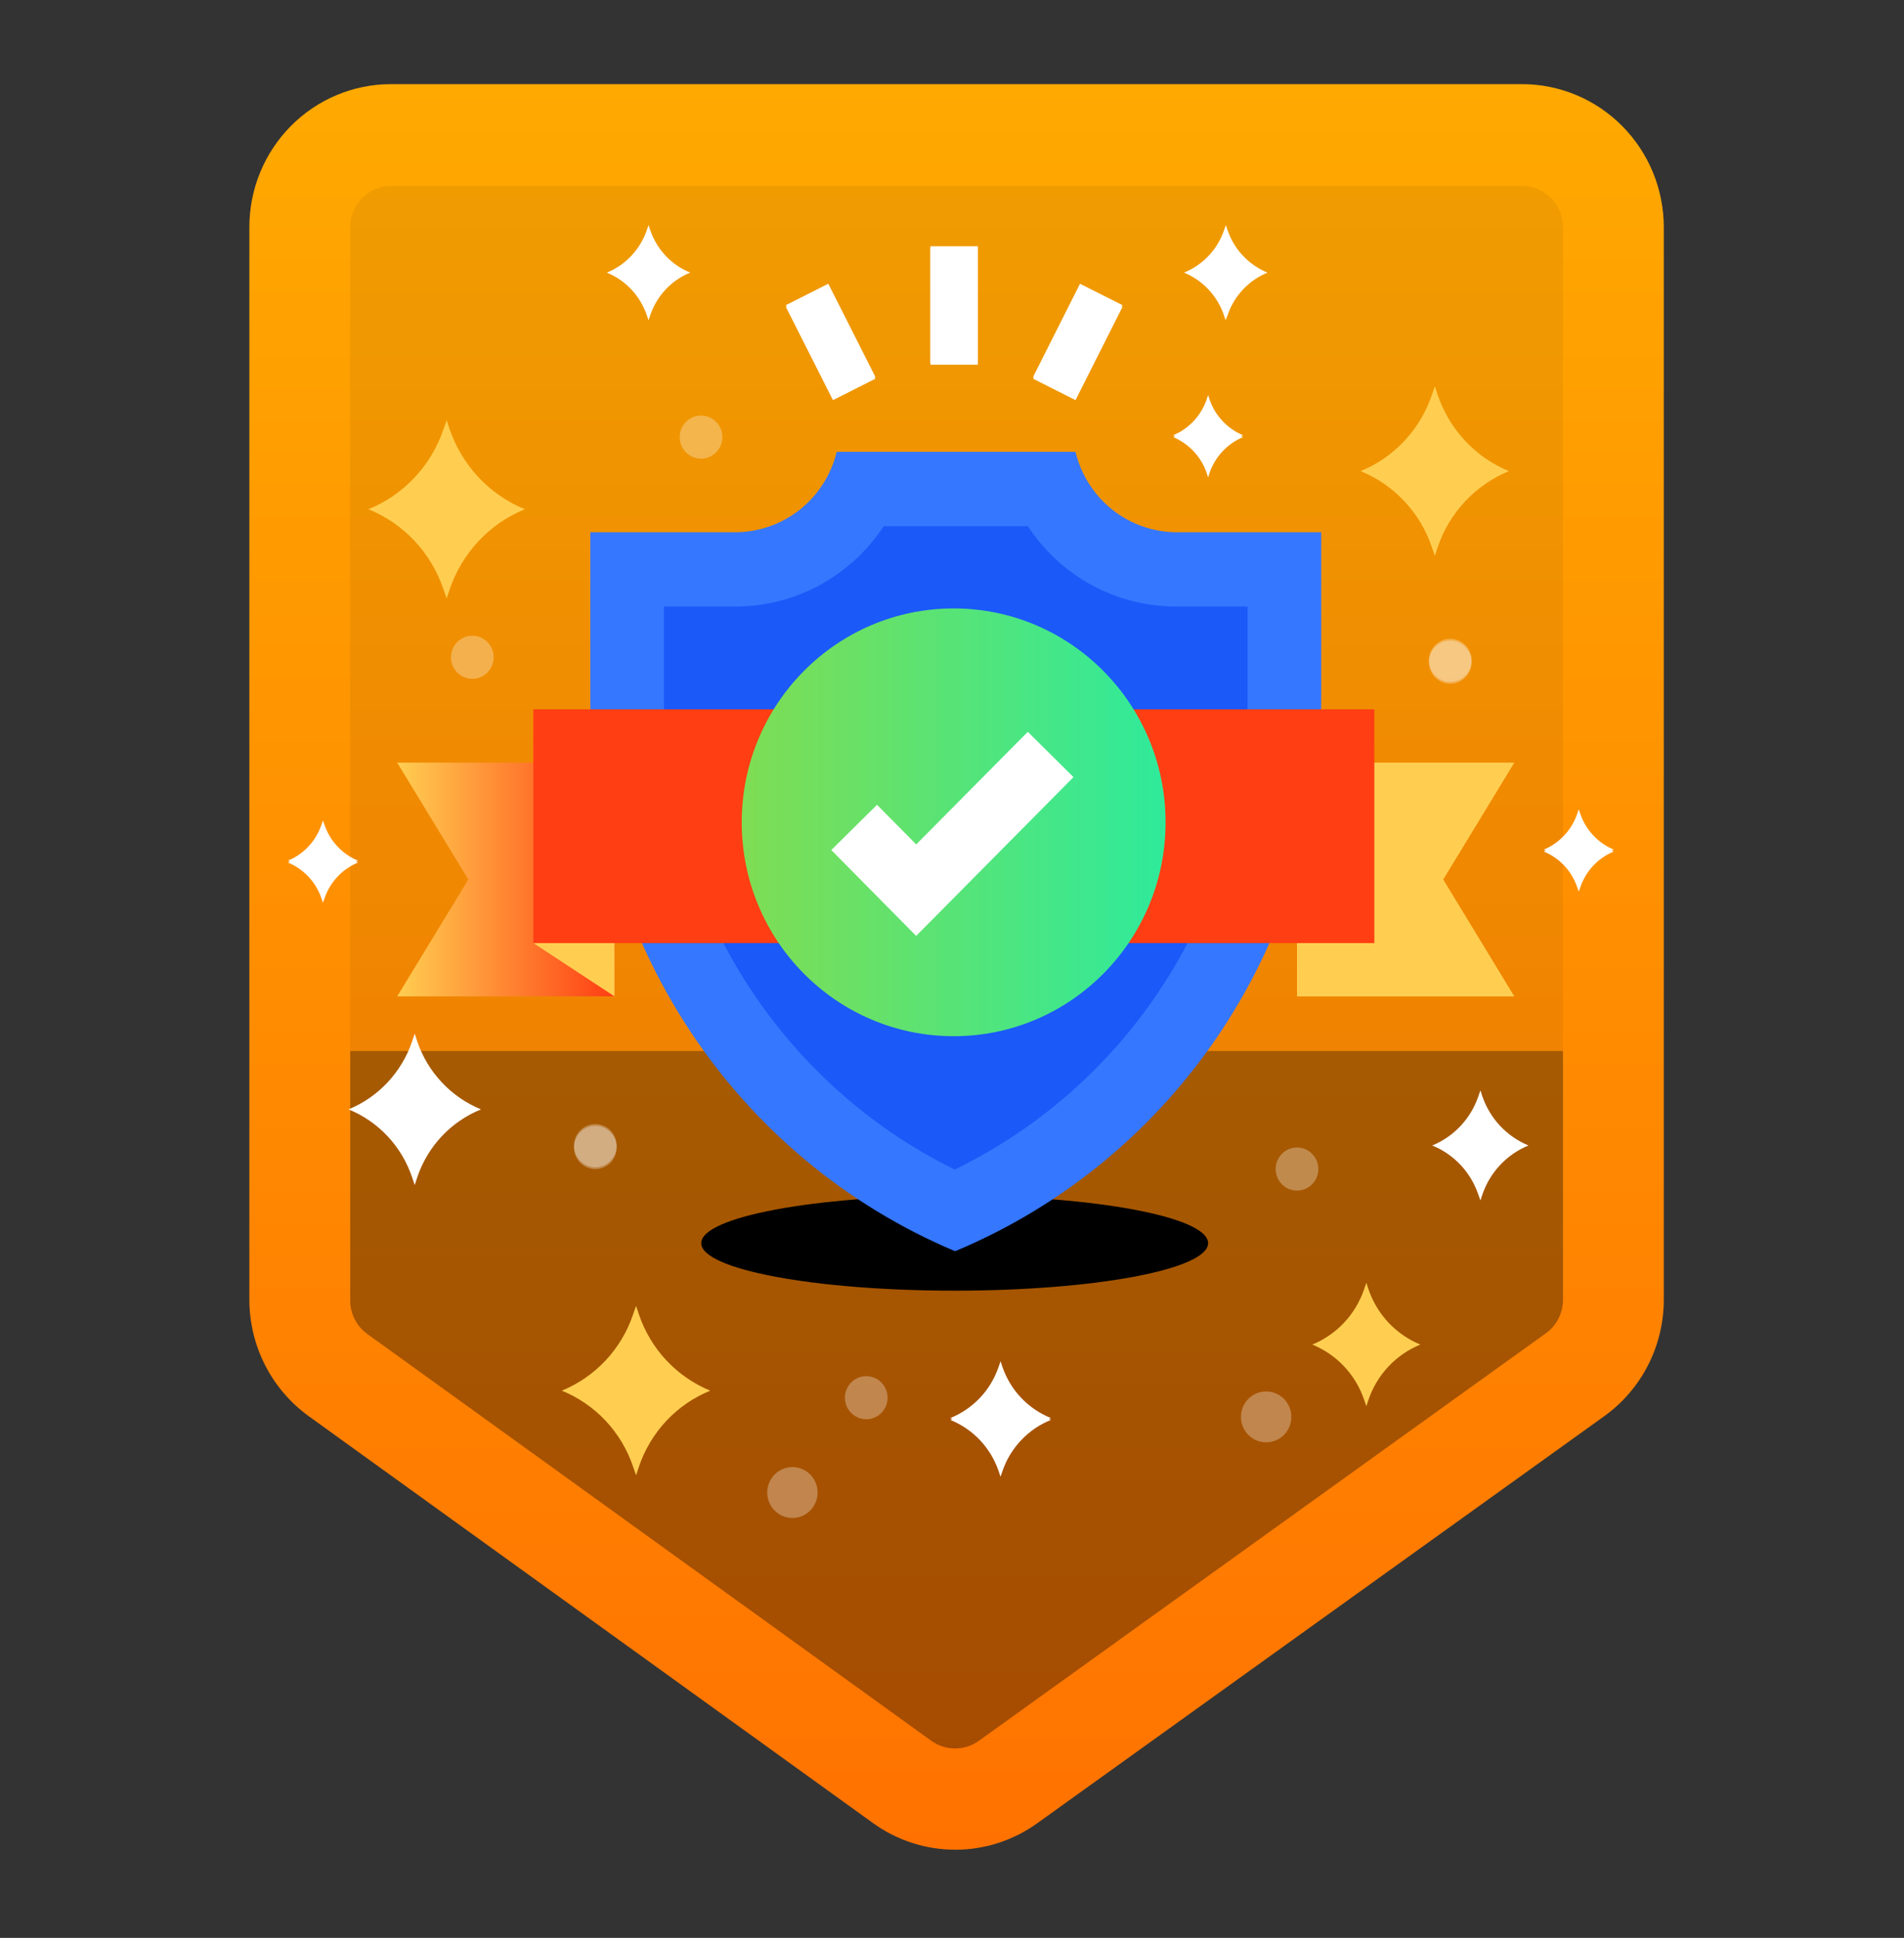 <svg width="57" height="58" viewBox="0 0 57 58" fill="none" xmlns="http://www.w3.org/2000/svg">
<rect x="0" y="0" width="57" height="58" fill="#333333" stroke="none"/>
<path d="M48.033 42.381L31.057 54.565C30.34 55.083 29.479 55.361 28.597 55.361C27.715 55.361 26.855 55.083 26.137 54.565L9.236 42.381C8.689 41.984 8.242 41.461 7.934 40.855C7.626 40.25 7.466 39.579 7.465 38.898V6.798C7.465 5.663 7.912 4.576 8.706 3.773C9.5 2.971 10.578 2.519 11.702 2.518H45.573C46.696 2.521 47.773 2.972 48.567 3.775C49.361 4.577 49.808 5.664 49.809 6.798V38.898C49.809 39.58 49.648 40.251 49.339 40.857C49.03 41.462 48.583 41.985 48.033 42.381Z" fill="url(#paint0_linear_290_1303)"/>
<g opacity="0.3">
<path opacity="0.2" d="M46.791 6.798C46.791 6.47 46.662 6.157 46.432 5.925C46.203 5.694 45.892 5.564 45.568 5.564H11.702C11.542 5.564 11.383 5.596 11.235 5.658C11.087 5.72 10.952 5.811 10.839 5.926C10.726 6.04 10.636 6.176 10.576 6.326C10.515 6.476 10.484 6.636 10.484 6.798V31.456H46.791V6.798Z" fill="black"/>
</g>
<path opacity="0.35" d="M10.484 31.456V38.903C10.481 39.101 10.526 39.296 10.613 39.473C10.701 39.65 10.829 39.802 10.987 39.919L27.883 52.103C28.09 52.251 28.338 52.331 28.592 52.331C28.846 52.332 29.095 52.252 29.302 52.103L46.287 39.898C46.446 39.783 46.575 39.63 46.663 39.453C46.75 39.276 46.794 39.081 46.791 38.883V31.456H10.484Z" fill="black"/>
<path d="M29.953 44.198L29.893 44.02C29.774 43.677 29.584 43.363 29.335 43.1C29.086 42.838 28.784 42.632 28.449 42.497C28.784 42.363 29.086 42.157 29.335 41.894C29.584 41.632 29.774 41.318 29.893 40.974L29.953 40.797L30.014 40.974C30.133 41.318 30.324 41.632 30.574 41.895C30.824 42.158 31.127 42.363 31.462 42.497C31.127 42.631 30.824 42.837 30.574 43.1C30.324 43.362 30.133 43.676 30.014 44.02L29.953 44.198Z" fill="white"/>
<path d="M36.167 14.291L36.127 14.164C36.045 13.922 35.913 13.7 35.739 13.513C35.566 13.327 35.355 13.18 35.121 13.082C35.355 12.985 35.567 12.839 35.74 12.652C35.914 12.465 36.046 12.243 36.127 12.001L36.167 11.879L36.207 12.001C36.289 12.243 36.42 12.465 36.594 12.652C36.768 12.839 36.979 12.985 37.214 13.082C36.979 13.18 36.768 13.327 36.595 13.513C36.421 13.7 36.289 13.922 36.207 14.164L36.167 14.291Z" fill="white"/>
<path d="M47.261 26.688L47.221 26.566C47.14 26.323 47.008 26.101 46.835 25.914C46.661 25.728 46.449 25.581 46.214 25.485C46.449 25.387 46.66 25.241 46.834 25.054C47.007 24.867 47.139 24.646 47.221 24.403L47.261 24.276L47.306 24.403C47.388 24.646 47.52 24.867 47.693 25.054C47.867 25.241 48.078 25.387 48.312 25.485C48.077 25.581 47.866 25.728 47.692 25.914C47.518 26.101 47.387 26.323 47.306 26.566L47.261 26.688Z" fill="white"/>
<path d="M9.667 27.018L9.627 26.896C9.545 26.654 9.414 26.432 9.24 26.245C9.066 26.059 8.855 25.912 8.62 25.815C8.855 25.718 9.066 25.571 9.24 25.385C9.414 25.198 9.545 24.976 9.627 24.734L9.667 24.612L9.712 24.734C9.793 24.976 9.924 25.199 10.098 25.385C10.272 25.572 10.483 25.719 10.718 25.815C10.483 25.912 10.272 26.058 10.098 26.245C9.924 26.431 9.793 26.654 9.712 26.896L9.667 27.018Z" fill="white"/>
<path opacity="0.3" d="M14.14 20.317C14.493 20.317 14.779 20.028 14.779 19.672C14.779 19.316 14.493 19.027 14.14 19.027C13.787 19.027 13.501 19.316 13.501 19.672C13.501 20.028 13.787 20.317 14.14 20.317Z" fill="white"/>
<path opacity="0.3" d="M20.987 13.727C21.34 13.727 21.626 13.438 21.626 13.082C21.626 12.726 21.34 12.438 20.987 12.438C20.634 12.438 20.348 12.726 20.348 13.082C20.348 13.438 20.634 13.727 20.987 13.727Z" fill="white"/>
<path opacity="0.3" d="M43.417 20.464C43.77 20.464 44.056 20.175 44.056 19.819C44.056 19.463 43.77 19.174 43.417 19.174C43.064 19.174 42.778 19.463 42.778 19.819C42.778 20.175 43.064 20.464 43.417 20.464Z" fill="white"/>
<path opacity="0.3" d="M38.828 35.633C39.181 35.633 39.467 35.345 39.467 34.989C39.467 34.633 39.181 34.344 38.828 34.344C38.475 34.344 38.19 34.633 38.19 34.989C38.19 35.345 38.475 35.633 38.828 35.633Z" fill="white"/>
<path opacity="0.3" d="M17.823 34.989C18.175 34.989 18.462 34.7 18.462 34.344C18.462 33.988 18.175 33.699 17.823 33.699C17.47 33.699 17.184 33.988 17.184 34.344C17.184 34.7 17.47 34.989 17.823 34.989Z" fill="white"/>
<path opacity="0.3" d="M25.933 42.477C26.286 42.477 26.572 42.188 26.572 41.832C26.572 41.476 26.286 41.188 25.933 41.188C25.581 41.188 25.294 41.476 25.294 41.832C25.294 42.188 25.581 42.477 25.933 42.477Z" fill="white"/>
<path d="M28.58 38.629C32.77 38.629 36.167 37.992 36.167 37.207C36.167 36.422 32.77 35.786 28.58 35.786C24.39 35.786 20.993 36.422 20.993 37.207C20.993 37.992 24.39 38.629 28.58 38.629Z" fill="black"/>
<path d="M35.216 15.93C34.519 15.927 33.843 15.688 33.296 15.252C32.749 14.816 32.362 14.207 32.197 13.524H25.048C24.882 14.207 24.495 14.815 23.948 15.251C23.401 15.686 22.726 15.926 22.029 15.93H17.672V20.916C17.672 24.448 18.708 27.901 20.648 30.841C22.587 33.782 25.346 36.078 28.575 37.441H28.61C31.853 36.084 34.624 33.786 36.572 30.839C38.52 27.892 39.557 24.428 39.553 20.885V15.93H35.216Z" fill="#3577FF"/>
<path d="M28.58 35.004C25.965 33.716 23.763 31.712 22.223 29.221C20.684 26.73 19.871 23.852 19.876 20.916V18.154H22.009C22.89 18.155 23.757 17.936 24.533 17.516C25.309 17.096 25.97 16.488 26.457 15.748H30.769C31.255 16.489 31.915 17.097 32.692 17.517C33.468 17.937 34.336 18.156 35.216 18.154H37.35V20.885C37.356 23.834 36.535 26.723 34.984 29.221C33.432 31.72 31.212 33.724 28.58 35.004Z" fill="#1B59F8"/>
<path d="M18.397 29.821H11.891L14.02 26.323L11.891 22.825H18.397V29.821Z" fill="url(#paint1_linear_290_1303)"/>
<path d="M15.971 28.227L18.396 29.821V28.227H15.971Z" fill="#FFCE51"/>
<path d="M38.829 29.821H45.334L43.206 26.323L45.334 22.825H38.829V29.821Z" fill="url(#paint2_linear_290_1303)"/>
<path d="M41.259 28.227L38.829 29.821V28.227H41.259Z" fill="#FFCE51"/>
<path d="M41.143 21.23H15.967V28.226H41.143V21.23Z" fill="#FF3E13"/>
<path d="M28.565 7.427V10.915" stroke="white" stroke-width="1.422" stroke-miterlimit="10"/>
<path d="M24.163 8.869L25.571 11.656" stroke="white" stroke-width="1.422" stroke-miterlimit="10"/>
<path d="M32.967 8.869L31.563 11.656" stroke="white" stroke-width="1.422" stroke-miterlimit="10"/>
<path d="M28.549 31.013C32.053 31.013 34.894 28.147 34.894 24.612C34.894 21.076 32.053 18.21 28.549 18.21C25.045 18.21 22.205 21.076 22.205 24.612C22.205 28.147 25.045 31.013 28.549 31.013Z" fill="url(#paint3_linear_290_1303)"/>
<path d="M25.571 24.764L27.428 26.642L31.453 22.581" stroke="white" stroke-width="1.926" stroke-miterlimit="10"/>
<path d="M42.956 16.635L42.865 16.376C42.693 15.864 42.413 15.396 42.045 15.004C41.676 14.611 41.229 14.303 40.732 14.101C41.228 13.898 41.676 13.589 42.044 13.195C42.412 12.802 42.692 12.334 42.865 11.822L42.956 11.563L43.041 11.822C43.214 12.334 43.495 12.802 43.862 13.195C44.231 13.589 44.678 13.898 45.175 14.101C44.678 14.303 44.23 14.611 43.862 15.004C43.494 15.396 43.214 15.864 43.041 16.376L42.956 16.635Z" fill="#FFCE51"/>
<path opacity="0.3" d="M37.904 43.168C38.321 43.168 38.659 42.827 38.659 42.407C38.659 41.986 38.321 41.645 37.904 41.645C37.487 41.645 37.15 41.986 37.15 42.407C37.15 42.827 37.487 43.168 37.904 43.168Z" fill="white"/>
<path d="M44.319 35.929L44.259 35.761C44.148 35.429 43.967 35.124 43.728 34.869C43.489 34.614 43.198 34.414 42.876 34.284C43.198 34.152 43.488 33.952 43.727 33.697C43.965 33.442 44.147 33.139 44.259 32.807L44.319 32.634L44.375 32.807C44.488 33.138 44.67 33.441 44.908 33.696C45.147 33.951 45.437 34.151 45.758 34.284C45.436 34.415 45.145 34.615 44.907 34.87C44.668 35.125 44.486 35.429 44.375 35.761L44.319 35.929Z" fill="white"/>
<path d="M13.372 17.911L13.276 17.637C13.095 17.098 12.8 16.606 12.413 16.192C12.026 15.779 11.555 15.454 11.032 15.241C11.554 15.028 12.025 14.704 12.412 14.291C12.799 13.879 13.094 13.387 13.276 12.85L13.372 12.575L13.462 12.85C13.646 13.387 13.943 13.878 14.33 14.291C14.718 14.703 15.189 15.027 15.711 15.241C15.188 15.455 14.717 15.779 14.329 16.193C13.941 16.606 13.646 17.099 13.462 17.637L13.372 17.911Z" fill="#FFCE51"/>
<path d="M36.692 9.585L36.642 9.438C36.545 9.151 36.388 8.888 36.181 8.667C35.974 8.446 35.723 8.273 35.445 8.159C35.724 8.046 35.976 7.874 36.184 7.654C36.391 7.434 36.549 7.171 36.647 6.884L36.697 6.737L36.748 6.884C36.845 7.171 37.002 7.433 37.209 7.653C37.416 7.873 37.667 8.045 37.945 8.159C37.666 8.273 37.415 8.446 37.209 8.667C37.002 8.888 36.845 9.151 36.748 9.438L36.692 9.585Z" fill="white"/>
<path d="M19.415 9.585L19.365 9.438C19.267 9.151 19.11 8.888 18.904 8.667C18.697 8.446 18.446 8.273 18.167 8.159C18.446 8.045 18.697 7.873 18.903 7.653C19.11 7.433 19.267 7.171 19.365 6.884L19.415 6.737L19.465 6.884C19.562 7.171 19.719 7.434 19.925 7.654C20.132 7.874 20.384 8.046 20.663 8.159C20.384 8.272 20.132 8.445 19.925 8.666C19.719 8.887 19.562 9.15 19.465 9.438L19.415 9.585Z" fill="white"/>
<path d="M12.416 35.467L12.336 35.233C12.182 34.777 11.933 34.359 11.604 34.008C11.276 33.658 10.877 33.383 10.434 33.203C10.876 33.021 11.275 32.746 11.603 32.395C11.931 32.045 12.181 31.628 12.336 31.172L12.416 30.938L12.492 31.172C12.648 31.628 12.898 32.045 13.227 32.395C13.556 32.746 13.956 33.021 14.399 33.203C13.955 33.383 13.555 33.657 13.225 34.008C12.896 34.358 12.646 34.776 12.492 35.233L12.416 35.467Z" fill="white"/>
<path opacity="0.3" d="M23.723 45.432C24.139 45.432 24.477 45.091 24.477 44.671C24.477 44.25 24.139 43.909 23.723 43.909C23.306 43.909 22.968 44.25 22.968 44.671C22.968 45.091 23.306 45.432 23.723 45.432Z" fill="white"/>
<path d="M19.043 44.155L18.952 43.896C18.78 43.385 18.5 42.917 18.132 42.524C17.764 42.132 17.316 41.824 16.819 41.622C17.316 41.418 17.763 41.109 18.131 40.716C18.499 40.323 18.779 39.854 18.952 39.342L19.043 39.084L19.128 39.342C19.302 39.854 19.582 40.323 19.95 40.716C20.318 41.109 20.765 41.418 21.262 41.622C20.765 41.824 20.317 42.132 19.949 42.524C19.581 42.917 19.301 43.385 19.128 43.896L19.043 44.155Z" fill="#FFCE51"/>
<path d="M40.905 42.087L40.839 41.898C40.714 41.526 40.51 41.185 40.242 40.899C39.974 40.614 39.648 40.389 39.286 40.242C39.648 40.094 39.973 39.869 40.241 39.583C40.509 39.296 40.713 38.955 40.839 38.583L40.905 38.394L40.967 38.583C41.093 38.955 41.297 39.296 41.565 39.583C41.833 39.869 42.159 40.094 42.521 40.242C42.159 40.389 41.833 40.614 41.565 40.899C41.297 41.185 41.093 41.526 40.967 41.898L40.905 42.087Z" fill="#FFCE51"/>
<path d="M29.953 44.142L29.892 43.965C29.774 43.621 29.584 43.308 29.335 43.045C29.085 42.782 28.783 42.576 28.448 42.442C28.783 42.307 29.085 42.101 29.335 41.839C29.584 41.576 29.774 41.262 29.892 40.919L29.953 40.741L30.013 40.919C30.132 41.263 30.323 41.577 30.573 41.839C30.823 42.102 31.127 42.308 31.462 42.442C31.127 42.576 30.823 42.781 30.573 43.044C30.323 43.307 30.132 43.621 30.013 43.965L29.953 44.142Z" fill="white"/>
<path d="M36.167 14.235L36.127 14.108C36.045 13.866 35.913 13.644 35.739 13.458C35.566 13.271 35.355 13.124 35.12 13.027C35.355 12.93 35.566 12.783 35.74 12.596C35.913 12.41 36.045 12.188 36.127 11.945L36.167 11.823L36.207 11.945C36.288 12.188 36.42 12.41 36.594 12.596C36.767 12.783 36.979 12.93 37.213 13.027C36.979 13.124 36.768 13.271 36.594 13.458C36.421 13.644 36.289 13.866 36.207 14.108L36.167 14.235Z" fill="white"/>
<path d="M47.261 26.632L47.22 26.51C47.14 26.268 47.008 26.045 46.834 25.859C46.661 25.672 46.449 25.525 46.214 25.429C46.449 25.332 46.66 25.185 46.833 24.998C47.007 24.812 47.139 24.59 47.22 24.348L47.261 24.221L47.306 24.348C47.387 24.59 47.519 24.812 47.693 24.998C47.867 25.185 48.078 25.332 48.312 25.429C48.077 25.525 47.866 25.672 47.692 25.859C47.518 26.045 47.386 26.268 47.306 26.51L47.261 26.632Z" fill="white"/>
<path d="M9.667 26.962L9.626 26.84C9.545 26.598 9.413 26.376 9.24 26.189C9.066 26.003 8.855 25.856 8.62 25.759C8.855 25.662 9.066 25.515 9.24 25.329C9.413 25.142 9.545 24.92 9.626 24.678L9.667 24.556L9.712 24.678C9.793 24.921 9.924 25.143 10.098 25.329C10.272 25.516 10.483 25.663 10.718 25.759C10.483 25.856 10.272 26.002 10.098 26.189C9.924 26.375 9.793 26.598 9.712 26.84L9.667 26.962Z" fill="white"/>
<path opacity="0.3" d="M43.417 20.408C43.77 20.408 44.056 20.119 44.056 19.763C44.056 19.407 43.77 19.119 43.417 19.119C43.064 19.119 42.778 19.407 42.778 19.763C42.778 20.119 43.064 20.408 43.417 20.408Z" fill="white"/>
<path opacity="0.3" d="M17.822 34.933C18.175 34.933 18.461 34.644 18.461 34.288C18.461 33.932 18.175 33.644 17.822 33.644C17.469 33.644 17.183 33.932 17.183 34.288C17.183 34.644 17.469 34.933 17.822 34.933Z" fill="white"/>
<path d="M28.564 7.371V10.859" stroke="white" stroke-width="1.422" stroke-miterlimit="10"/>
<path d="M24.162 8.812L25.571 11.6" stroke="white" stroke-width="1.422" stroke-miterlimit="10"/>
<path d="M32.967 8.812L31.563 11.6" stroke="white" stroke-width="1.422" stroke-miterlimit="10"/>
<defs>
<linearGradient id="paint0_linear_290_1303" x1="28.637" y1="55.357" x2="28.637" y2="2.518" gradientUnits="userSpaceOnUse">
<stop stop-color="#FF7201"/>
<stop offset="1" stop-color="#FFA901"/>
</linearGradient>
<linearGradient id="paint1_linear_290_1303" x1="11.891" y1="26.323" x2="18.397" y2="26.323" gradientUnits="userSpaceOnUse">
<stop stop-color="#FFCE51"/>
<stop offset="1" stop-color="#FF3E13"/>
</linearGradient>
<linearGradient id="paint2_linear_290_1303" x1="-128.74" y1="431.243" x2="-212.857" y2="431.243" gradientUnits="userSpaceOnUse">
<stop stop-color="#FFCE51"/>
<stop offset="1" stop-color="#FF3E13"/>
</linearGradient>
<linearGradient id="paint3_linear_290_1303" x1="22.21" y1="24.612" x2="34.894" y2="24.612" gradientUnits="userSpaceOnUse">
<stop stop-color="#7FDD53"/>
<stop offset="1" stop-color="#2FEA9B"/>
</linearGradient>
</defs>
</svg>
